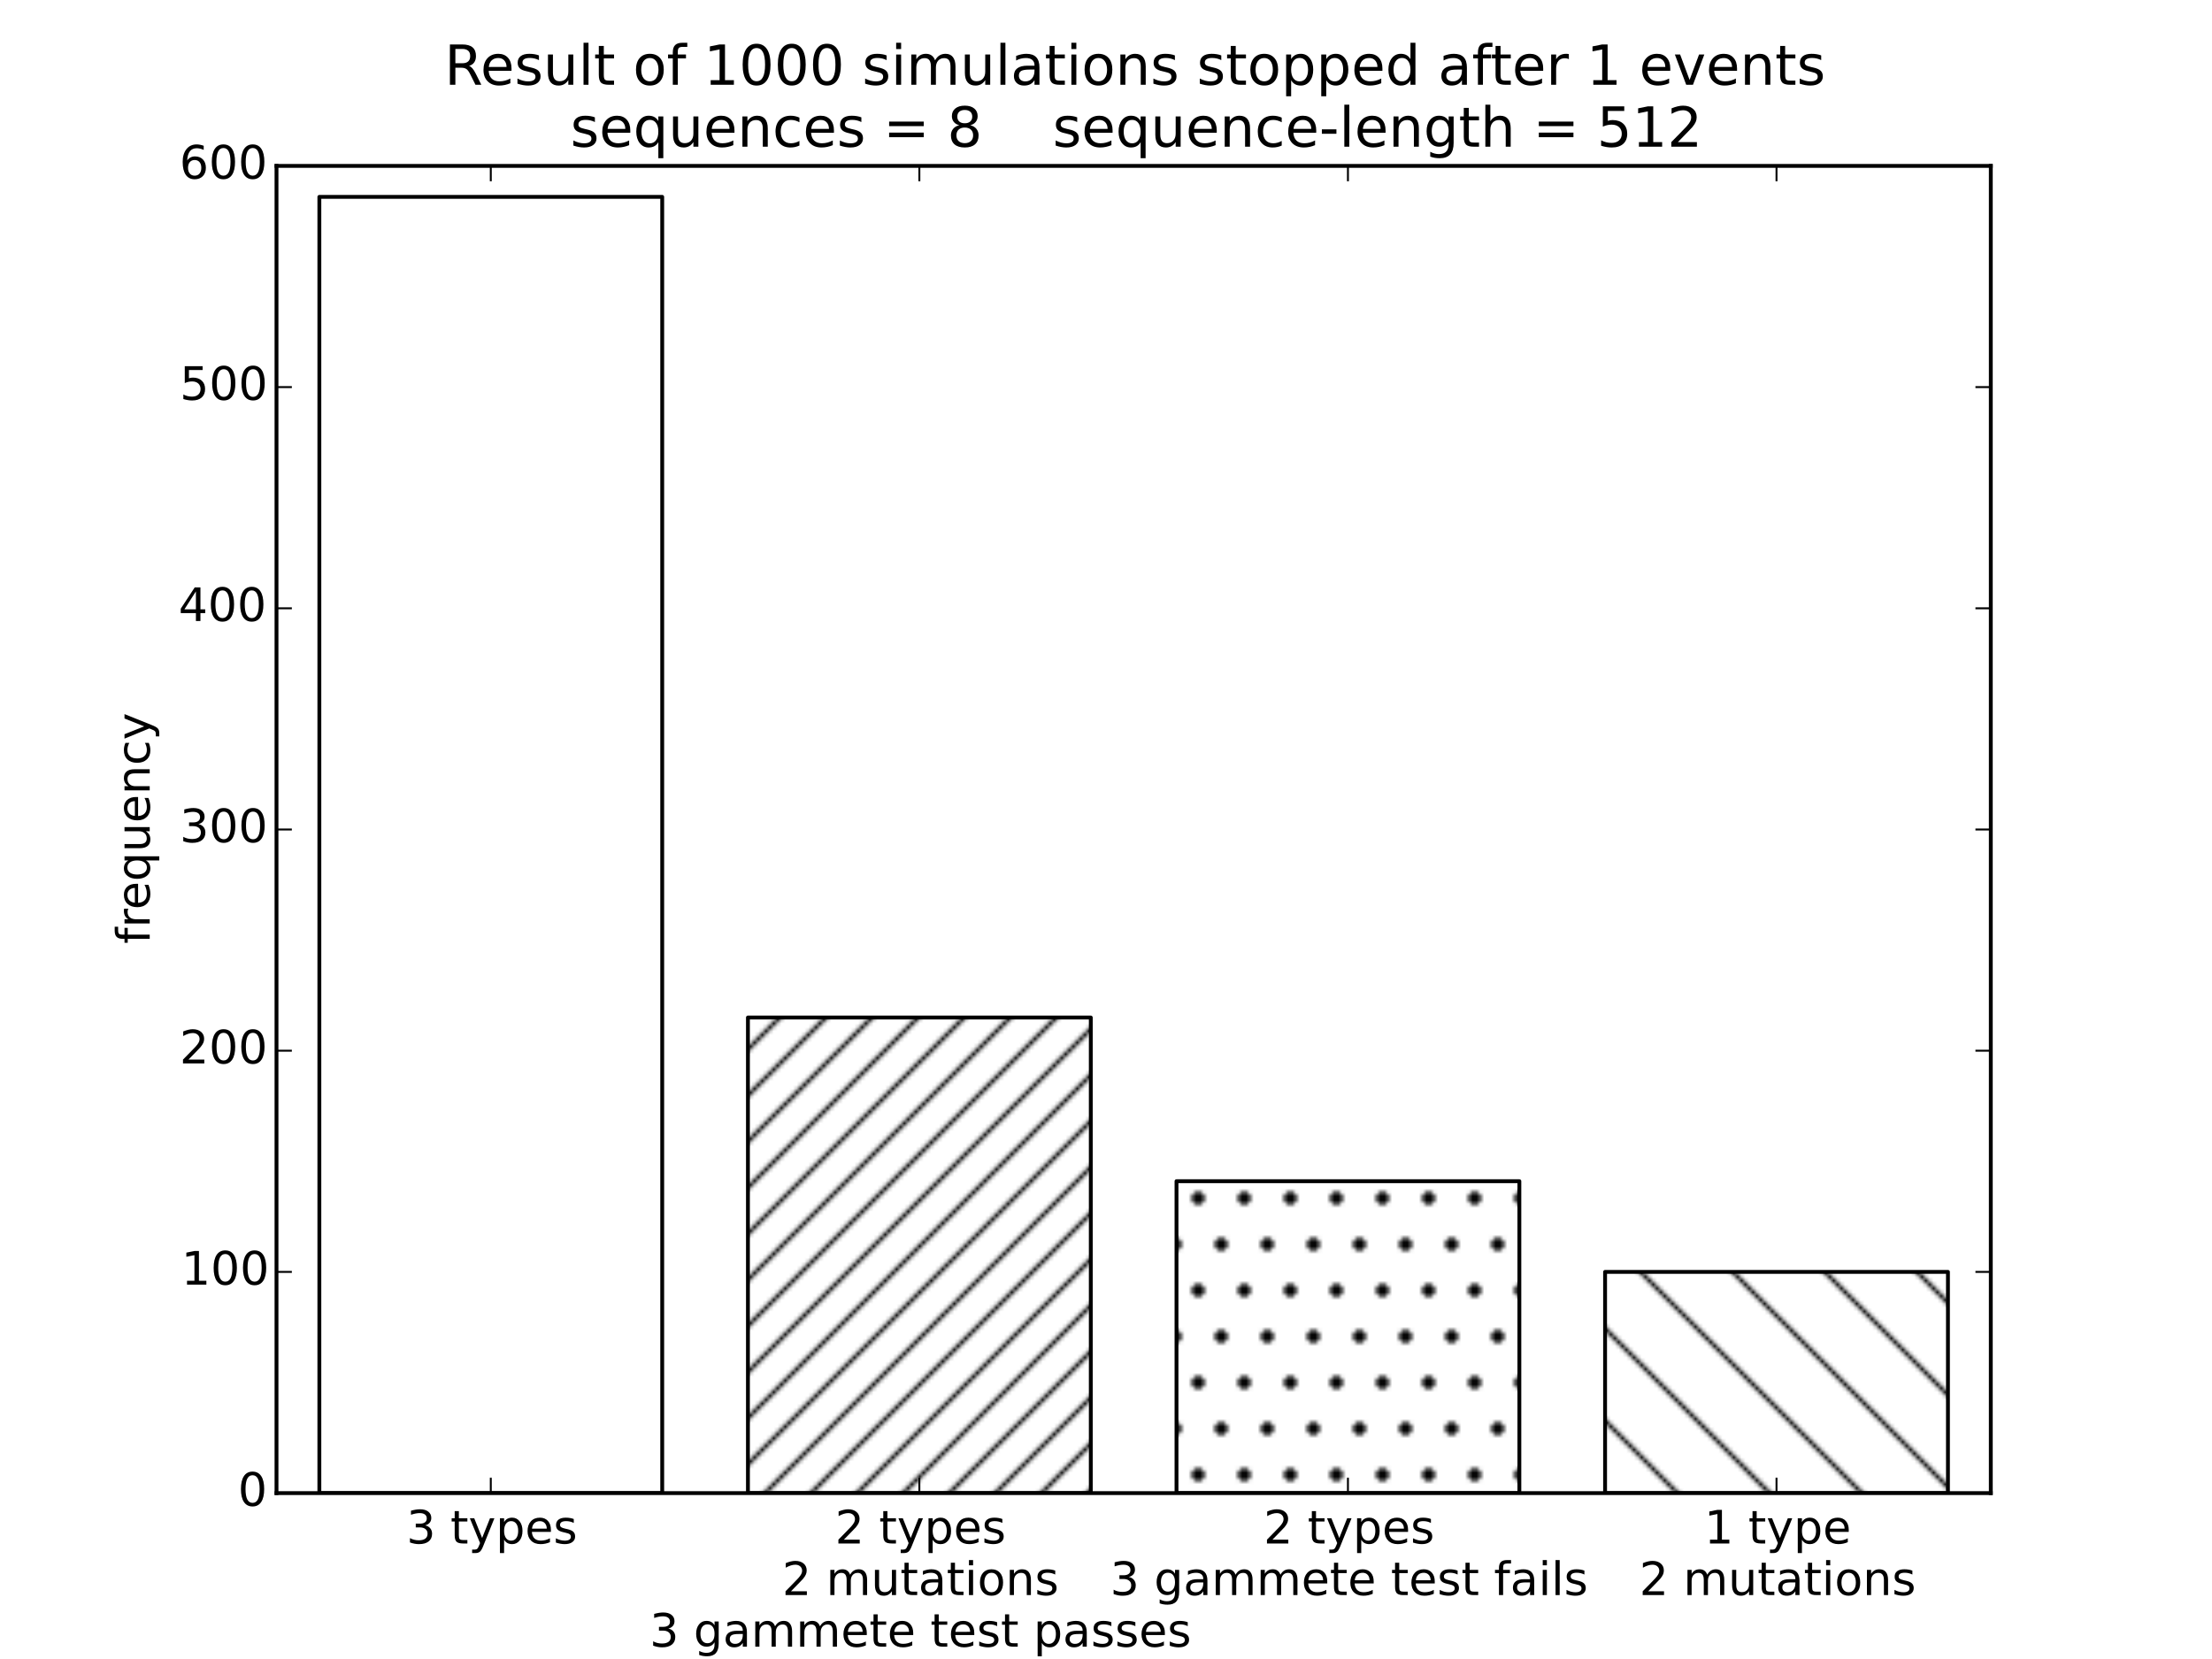 <?xml version="1.0" encoding="utf-8" standalone="no"?>
<!DOCTYPE svg PUBLIC "-//W3C//DTD SVG 1.1//EN"
  "http://www.w3.org/Graphics/SVG/1.1/DTD/svg11.dtd">
<!-- Created with matplotlib (http://matplotlib.org/) -->
<svg height="432pt" version="1.1" viewBox="0 0 576 432" width="576pt" xmlns="http://www.w3.org/2000/svg" xmlns:xlink="http://www.w3.org/1999/xlink">
 <defs>
  <style type="text/css">
*{stroke-linecap:butt;stroke-linejoin:round;}
  </style>
 </defs>
 <g id="figure_1">
  <g id="patch_1">
   <path d="
M0 432
L576 432
L576 0
L0 0
z
" style="fill:#ffffff;"/>
  </g>
  <g id="axes_1">
   <g id="patch_2">
    <path d="
M72 388.8
L518.4 388.8
L518.4 43.2
L72 43.2
z
" style="fill:#ffffff;"/>
   </g>
   <g id="patch_3">
    <path clip-path="url(#p7ff5b81e1d)" d="
M83.16 388.8
L172.44 388.8
L172.44 51.264
L83.16 51.264
z
" style="fill:#ffffff;stroke:#000000;stroke-linejoin:miter;"/>
   </g>
   <g id="patch_4">
    <path clip-path="url(#p7ff5b81e1d)" d="
M194.76 388.8
L284.04 388.8
L284.04 264.96
L194.76 264.96
z
" style="fill:url(#hcad88ede71);stroke:#000000;stroke-linejoin:miter;"/>
   </g>
   <g id="patch_5">
    <path clip-path="url(#p7ff5b81e1d)" d="
M306.36 388.8
L395.64 388.8
L395.64 307.584
L306.36 307.584
z
" style="fill:url(#h3c1d748473);stroke:#000000;stroke-linejoin:miter;"/>
   </g>
   <g id="patch_6">
    <path clip-path="url(#p7ff5b81e1d)" d="
M417.96 388.8
L507.24 388.8
L507.24 331.2
L417.96 331.2
z
" style="fill:url(#had7df6d085);stroke:#000000;stroke-linejoin:miter;"/>
   </g>
   <g id="patch_7">
    <path d="
M72 43.2
L518.4 43.2" style="fill:none;stroke:#000000;stroke-linecap:square;stroke-linejoin:miter;"/>
   </g>
   <g id="patch_8">
    <path d="
M518.4 388.8
L518.4 43.2" style="fill:none;stroke:#000000;stroke-linecap:square;stroke-linejoin:miter;"/>
   </g>
   <g id="patch_9">
    <path d="
M72 388.8
L518.4 388.8" style="fill:none;stroke:#000000;stroke-linecap:square;stroke-linejoin:miter;"/>
   </g>
   <g id="patch_10">
    <path d="
M72 388.8
L72 43.2" style="fill:none;stroke:#000000;stroke-linecap:square;stroke-linejoin:miter;"/>
   </g>
   <g id="matplotlib.axis_1">
    <g id="xtick_1">
     <g id="line2d_1">
      <defs>
       <path d="
M0 0
L0 -4" id="m93b0483c22" style="stroke:#000000;stroke-width:0.5;"/>
      </defs>
      <g>
       <use style="stroke:#000000;stroke-width:0.5;" x="127.8" xlink:href="#m93b0483c22" y="388.8"/>
      </g>
     </g>
     <g id="line2d_2">
      <defs>
       <path d="
M0 0
L0 4" id="m741efc42ff" style="stroke:#000000;stroke-width:0.5;"/>
      </defs>
      <g>
       <use style="stroke:#000000;stroke-width:0.5;" x="127.8" xlink:href="#m741efc42ff" y="43.2"/>
      </g>
     </g>
     <g id="text_1">
      <!-- 3 types -->
      <defs>
       <path d="
M40.578 39.312
Q47.656 37.797 51.625 33
Q55.609 28.219 55.609 21.188
Q55.609 10.406 48.188 4.484
Q40.766 -1.422 27.094 -1.422
Q22.516 -1.422 17.656 -0.516
Q12.797 0.391 7.625 2.203
L7.625 11.719
Q11.719 9.328 16.594 8.109
Q21.484 6.891 26.812 6.891
Q36.078 6.891 40.938 10.547
Q45.797 14.203 45.797 21.188
Q45.797 27.641 41.281 31.266
Q36.766 34.906 28.719 34.906
L20.219 34.906
L20.219 43.016
L29.109 43.016
Q36.375 43.016 40.234 45.922
Q44.094 48.828 44.094 54.297
Q44.094 59.906 40.109 62.906
Q36.141 65.922 28.719 65.922
Q24.656 65.922 20.016 65.031
Q15.375 64.156 9.812 62.312
L9.812 71.094
Q15.438 72.656 20.344 73.438
Q25.25 74.219 29.594 74.219
Q40.828 74.219 47.359 69.109
Q53.906 64.016 53.906 55.328
Q53.906 49.266 50.438 45.094
Q46.969 40.922 40.578 39.312" id="BitstreamVeraSans-Roman-33"/>
       <path id="BitstreamVeraSans-Roman-20"/>
       <path d="
M32.172 -5.078
Q28.375 -14.844 24.75 -17.812
Q21.141 -20.797 15.094 -20.797
L7.906 -20.797
L7.906 -13.281
L13.188 -13.281
Q16.891 -13.281 18.938 -11.516
Q21 -9.766 23.484 -3.219
L25.094 0.875
L2.984 54.688
L12.5 54.688
L29.594 11.922
L46.688 54.688
L56.203 54.688
z
" id="BitstreamVeraSans-Roman-79"/>
       <path d="
M56.203 29.594
L56.203 25.203
L14.891 25.203
Q15.484 15.922 20.484 11.062
Q25.484 6.203 34.422 6.203
Q39.594 6.203 44.453 7.469
Q49.312 8.734 54.109 11.281
L54.109 2.781
Q49.266 0.734 44.188 -0.344
Q39.109 -1.422 33.891 -1.422
Q20.797 -1.422 13.156 6.188
Q5.516 13.812 5.516 26.812
Q5.516 40.234 12.766 48.109
Q20.016 56 32.328 56
Q43.359 56 49.781 48.891
Q56.203 41.797 56.203 29.594
M47.219 32.234
Q47.125 39.594 43.094 43.984
Q39.062 48.391 32.422 48.391
Q24.906 48.391 20.391 44.141
Q15.875 39.891 15.188 32.172
z
" id="BitstreamVeraSans-Roman-65"/>
       <path d="
M18.312 70.219
L18.312 54.688
L36.812 54.688
L36.812 47.703
L18.312 47.703
L18.312 18.016
Q18.312 11.328 20.141 9.422
Q21.969 7.516 27.594 7.516
L36.812 7.516
L36.812 0
L27.594 0
Q17.188 0 13.234 3.875
Q9.281 7.766 9.281 18.016
L9.281 47.703
L2.688 47.703
L2.688 54.688
L9.281 54.688
L9.281 70.219
z
" id="BitstreamVeraSans-Roman-74"/>
       <path d="
M44.281 53.078
L44.281 44.578
Q40.484 46.531 36.375 47.5
Q32.281 48.484 27.875 48.484
Q21.188 48.484 17.844 46.438
Q14.5 44.391 14.5 40.281
Q14.5 37.156 16.891 35.375
Q19.281 33.594 26.516 31.984
L29.594 31.297
Q39.156 29.25 43.188 25.516
Q47.219 21.781 47.219 15.094
Q47.219 7.469 41.188 3.016
Q35.156 -1.422 24.609 -1.422
Q20.219 -1.422 15.453 -0.562
Q10.688 0.297 5.422 2
L5.422 11.281
Q10.406 8.688 15.234 7.391
Q20.062 6.109 24.812 6.109
Q31.156 6.109 34.562 8.281
Q37.984 10.453 37.984 14.406
Q37.984 18.062 35.516 20.016
Q33.062 21.969 24.703 23.781
L21.578 24.516
Q13.234 26.266 9.516 29.906
Q5.812 33.547 5.812 39.891
Q5.812 47.609 11.281 51.797
Q16.75 56 26.812 56
Q31.781 56 36.172 55.266
Q40.578 54.547 44.281 53.078" id="BitstreamVeraSans-Roman-73"/>
       <path d="
M18.109 8.203
L18.109 -20.797
L9.078 -20.797
L9.078 54.688
L18.109 54.688
L18.109 46.391
Q20.953 51.266 25.266 53.625
Q29.594 56 35.594 56
Q45.562 56 51.781 48.094
Q58.016 40.188 58.016 27.297
Q58.016 14.406 51.781 6.484
Q45.562 -1.422 35.594 -1.422
Q29.594 -1.422 25.266 0.953
Q20.953 3.328 18.109 8.203
M48.688 27.297
Q48.688 37.203 44.609 42.844
Q40.531 48.484 33.406 48.484
Q26.266 48.484 22.188 42.844
Q18.109 37.203 18.109 27.297
Q18.109 17.391 22.188 11.75
Q26.266 6.109 33.406 6.109
Q40.531 6.109 44.609 11.75
Q48.688 17.391 48.688 27.297" id="BitstreamVeraSans-Roman-70"/>
      </defs>
      <g transform="translate(105.838 401.918)scale(0.12 -0.12)">
       <use xlink:href="#BitstreamVeraSans-Roman-33"/>
       <use x="63.623" xlink:href="#BitstreamVeraSans-Roman-20"/>
       <use x="95.41" xlink:href="#BitstreamVeraSans-Roman-74"/>
       <use x="134.619" xlink:href="#BitstreamVeraSans-Roman-79"/>
       <use x="193.799" xlink:href="#BitstreamVeraSans-Roman-70"/>
       <use x="257.275" xlink:href="#BitstreamVeraSans-Roman-65"/>
       <use x="318.799" xlink:href="#BitstreamVeraSans-Roman-73"/>
      </g>
     </g>
    </g>
    <g id="xtick_2">
     <g id="line2d_3">
      <g>
       <use style="stroke:#000000;stroke-width:0.5;" x="239.4" xlink:href="#m93b0483c22" y="388.8"/>
      </g>
     </g>
     <g id="line2d_4">
      <g>
       <use style="stroke:#000000;stroke-width:0.5;" x="239.4" xlink:href="#m741efc42ff" y="43.2"/>
      </g>
     </g>
     <g id="text_2">
      <!-- 2 types -->
      <defs>
       <path d="
M19.188 8.297
L53.609 8.297
L53.609 0
L7.328 0
L7.328 8.297
Q12.938 14.109 22.625 23.891
Q32.328 33.688 34.812 36.531
Q39.547 41.844 41.422 45.531
Q43.312 49.219 43.312 52.781
Q43.312 58.594 39.234 62.25
Q35.156 65.922 28.609 65.922
Q23.969 65.922 18.812 64.312
Q13.672 62.703 7.812 59.422
L7.812 69.391
Q13.766 71.781 18.938 73
Q24.125 74.219 28.422 74.219
Q39.75 74.219 46.484 68.547
Q53.219 62.891 53.219 53.422
Q53.219 48.922 51.531 44.891
Q49.859 40.875 45.406 35.406
Q44.188 33.984 37.641 27.219
Q31.109 20.453 19.188 8.297" id="BitstreamVeraSans-Roman-32"/>
      </defs>
      <g transform="translate(217.438 401.918)scale(0.12 -0.12)">
       <use xlink:href="#BitstreamVeraSans-Roman-32"/>
       <use x="63.623" xlink:href="#BitstreamVeraSans-Roman-20"/>
       <use x="95.41" xlink:href="#BitstreamVeraSans-Roman-74"/>
       <use x="134.619" xlink:href="#BitstreamVeraSans-Roman-79"/>
       <use x="193.799" xlink:href="#BitstreamVeraSans-Roman-70"/>
       <use x="257.275" xlink:href="#BitstreamVeraSans-Roman-65"/>
       <use x="318.799" xlink:href="#BitstreamVeraSans-Roman-73"/>
      </g>
      <!-- 2 mutations -->
      <defs>
       <path d="
M54.891 33.016
L54.891 0
L45.906 0
L45.906 32.719
Q45.906 40.484 42.875 44.328
Q39.844 48.188 33.797 48.188
Q26.516 48.188 22.312 43.547
Q18.109 38.922 18.109 30.906
L18.109 0
L9.078 0
L9.078 54.688
L18.109 54.688
L18.109 46.188
Q21.344 51.125 25.703 53.562
Q30.078 56 35.797 56
Q45.219 56 50.047 50.172
Q54.891 44.344 54.891 33.016" id="BitstreamVeraSans-Roman-6e"/>
       <path d="
M52 44.188
Q55.375 50.25 60.062 53.125
Q64.75 56 71.094 56
Q79.641 56 84.281 50.016
Q88.922 44.047 88.922 33.016
L88.922 0
L79.891 0
L79.891 32.719
Q79.891 40.578 77.094 44.375
Q74.312 48.188 68.609 48.188
Q61.625 48.188 57.562 43.547
Q53.516 38.922 53.516 30.906
L53.516 0
L44.484 0
L44.484 32.719
Q44.484 40.625 41.703 44.406
Q38.922 48.188 33.109 48.188
Q26.219 48.188 22.156 43.531
Q18.109 38.875 18.109 30.906
L18.109 0
L9.078 0
L9.078 54.688
L18.109 54.688
L18.109 46.188
Q21.188 51.219 25.484 53.609
Q29.781 56 35.688 56
Q41.656 56 45.828 52.969
Q50 49.953 52 44.188" id="BitstreamVeraSans-Roman-6d"/>
       <path d="
M30.609 48.391
Q23.391 48.391 19.188 42.75
Q14.984 37.109 14.984 27.297
Q14.984 17.484 19.156 11.844
Q23.344 6.203 30.609 6.203
Q37.797 6.203 41.984 11.859
Q46.188 17.531 46.188 27.297
Q46.188 37.016 41.984 42.703
Q37.797 48.391 30.609 48.391
M30.609 56
Q42.328 56 49.016 48.375
Q55.719 40.766 55.719 27.297
Q55.719 13.875 49.016 6.219
Q42.328 -1.422 30.609 -1.422
Q18.844 -1.422 12.172 6.219
Q5.516 13.875 5.516 27.297
Q5.516 40.766 12.172 48.375
Q18.844 56 30.609 56" id="BitstreamVeraSans-Roman-6f"/>
       <path d="
M9.422 54.688
L18.406 54.688
L18.406 0
L9.422 0
z

M9.422 75.984
L18.406 75.984
L18.406 64.594
L9.422 64.594
z
" id="BitstreamVeraSans-Roman-69"/>
       <path d="
M8.5 21.578
L8.5 54.688
L17.484 54.688
L17.484 21.922
Q17.484 14.156 20.5 10.266
Q23.531 6.391 29.594 6.391
Q36.859 6.391 41.078 11.031
Q45.312 15.672 45.312 23.688
L45.312 54.688
L54.297 54.688
L54.297 0
L45.312 0
L45.312 8.406
Q42.047 3.422 37.719 1
Q33.406 -1.422 27.688 -1.422
Q18.266 -1.422 13.375 4.438
Q8.5 10.297 8.5 21.578" id="BitstreamVeraSans-Roman-75"/>
       <path d="
M34.281 27.484
Q23.391 27.484 19.188 25
Q14.984 22.516 14.984 16.5
Q14.984 11.719 18.141 8.906
Q21.297 6.109 26.703 6.109
Q34.188 6.109 38.703 11.406
Q43.219 16.703 43.219 25.484
L43.219 27.484
z

M52.203 31.203
L52.203 0
L43.219 0
L43.219 8.297
Q40.141 3.328 35.547 0.953
Q30.953 -1.422 24.312 -1.422
Q15.922 -1.422 10.953 3.297
Q6 8.016 6 15.922
Q6 25.141 12.172 29.828
Q18.359 34.516 30.609 34.516
L43.219 34.516
L43.219 35.406
Q43.219 41.609 39.141 45
Q35.062 48.391 27.688 48.391
Q23 48.391 18.547 47.266
Q14.109 46.141 10.016 43.891
L10.016 52.203
Q14.938 54.109 19.578 55.047
Q24.219 56 28.609 56
Q40.484 56 46.344 49.844
Q52.203 43.703 52.203 31.203" id="BitstreamVeraSans-Roman-61"/>
      </defs>
      <g transform="translate(203.674 415.356)scale(0.12 -0.12)">
       <use xlink:href="#BitstreamVeraSans-Roman-32"/>
       <use x="63.623" xlink:href="#BitstreamVeraSans-Roman-20"/>
       <use x="95.41" xlink:href="#BitstreamVeraSans-Roman-6d"/>
       <use x="192.822" xlink:href="#BitstreamVeraSans-Roman-75"/>
       <use x="256.201" xlink:href="#BitstreamVeraSans-Roman-74"/>
       <use x="295.41" xlink:href="#BitstreamVeraSans-Roman-61"/>
       <use x="356.689" xlink:href="#BitstreamVeraSans-Roman-74"/>
       <use x="395.898" xlink:href="#BitstreamVeraSans-Roman-69"/>
       <use x="423.682" xlink:href="#BitstreamVeraSans-Roman-6f"/>
       <use x="484.863" xlink:href="#BitstreamVeraSans-Roman-6e"/>
       <use x="548.242" xlink:href="#BitstreamVeraSans-Roman-73"/>
      </g>
      <!-- 3 gammete test passes -->
      <defs>
       <path d="
M45.406 27.984
Q45.406 37.75 41.375 43.109
Q37.359 48.484 30.078 48.484
Q22.859 48.484 18.828 43.109
Q14.797 37.75 14.797 27.984
Q14.797 18.266 18.828 12.891
Q22.859 7.516 30.078 7.516
Q37.359 7.516 41.375 12.891
Q45.406 18.266 45.406 27.984
M54.391 6.781
Q54.391 -7.172 48.188 -13.984
Q42 -20.797 29.203 -20.797
Q24.469 -20.797 20.266 -20.094
Q16.062 -19.391 12.109 -17.922
L12.109 -9.188
Q16.062 -11.328 19.922 -12.344
Q23.781 -13.375 27.781 -13.375
Q36.625 -13.375 41.016 -8.766
Q45.406 -4.156 45.406 5.172
L45.406 9.625
Q42.625 4.781 38.281 2.391
Q33.938 0 27.875 0
Q17.828 0 11.672 7.656
Q5.516 15.328 5.516 27.984
Q5.516 40.672 11.672 48.328
Q17.828 56 27.875 56
Q33.938 56 38.281 53.609
Q42.625 51.219 45.406 46.391
L45.406 54.688
L54.391 54.688
z
" id="BitstreamVeraSans-Roman-67"/>
      </defs>
      <g transform="translate(169.167 428.793)scale(0.12 -0.12)">
       <use xlink:href="#BitstreamVeraSans-Roman-33"/>
       <use x="63.623" xlink:href="#BitstreamVeraSans-Roman-20"/>
       <use x="95.41" xlink:href="#BitstreamVeraSans-Roman-67"/>
       <use x="158.887" xlink:href="#BitstreamVeraSans-Roman-61"/>
       <use x="220.166" xlink:href="#BitstreamVeraSans-Roman-6d"/>
       <use x="317.578" xlink:href="#BitstreamVeraSans-Roman-6d"/>
       <use x="414.99" xlink:href="#BitstreamVeraSans-Roman-65"/>
       <use x="476.514" xlink:href="#BitstreamVeraSans-Roman-74"/>
       <use x="515.723" xlink:href="#BitstreamVeraSans-Roman-65"/>
       <use x="577.246" xlink:href="#BitstreamVeraSans-Roman-20"/>
       <use x="609.033" xlink:href="#BitstreamVeraSans-Roman-74"/>
       <use x="648.242" xlink:href="#BitstreamVeraSans-Roman-65"/>
       <use x="709.766" xlink:href="#BitstreamVeraSans-Roman-73"/>
       <use x="761.865" xlink:href="#BitstreamVeraSans-Roman-74"/>
       <use x="801.074" xlink:href="#BitstreamVeraSans-Roman-20"/>
       <use x="832.861" xlink:href="#BitstreamVeraSans-Roman-70"/>
       <use x="896.338" xlink:href="#BitstreamVeraSans-Roman-61"/>
       <use x="957.617" xlink:href="#BitstreamVeraSans-Roman-73"/>
       <use x="1009.717" xlink:href="#BitstreamVeraSans-Roman-73"/>
       <use x="1061.816" xlink:href="#BitstreamVeraSans-Roman-65"/>
       <use x="1123.34" xlink:href="#BitstreamVeraSans-Roman-73"/>
      </g>
     </g>
    </g>
    <g id="xtick_3">
     <g id="line2d_5">
      <g>
       <use style="stroke:#000000;stroke-width:0.5;" x="351.0" xlink:href="#m93b0483c22" y="388.8"/>
      </g>
     </g>
     <g id="line2d_6">
      <g>
       <use style="stroke:#000000;stroke-width:0.5;" x="351.0" xlink:href="#m741efc42ff" y="43.2"/>
      </g>
     </g>
     <g id="text_3">
      <!-- 2 types -->
      <g transform="translate(329.038 401.918)scale(0.12 -0.12)">
       <use xlink:href="#BitstreamVeraSans-Roman-32"/>
       <use x="63.623" xlink:href="#BitstreamVeraSans-Roman-20"/>
       <use x="95.41" xlink:href="#BitstreamVeraSans-Roman-74"/>
       <use x="134.619" xlink:href="#BitstreamVeraSans-Roman-79"/>
       <use x="193.799" xlink:href="#BitstreamVeraSans-Roman-70"/>
       <use x="257.275" xlink:href="#BitstreamVeraSans-Roman-65"/>
       <use x="318.799" xlink:href="#BitstreamVeraSans-Roman-73"/>
      </g>
      <!-- 3 gammete test fails -->
      <defs>
       <path d="
M37.109 75.984
L37.109 68.5
L28.516 68.5
Q23.688 68.5 21.797 66.547
Q19.922 64.594 19.922 59.516
L19.922 54.688
L34.719 54.688
L34.719 47.703
L19.922 47.703
L19.922 0
L10.891 0
L10.891 47.703
L2.297 47.703
L2.297 54.688
L10.891 54.688
L10.891 58.5
Q10.891 67.625 15.141 71.797
Q19.391 75.984 28.609 75.984
z
" id="BitstreamVeraSans-Roman-66"/>
       <path d="
M9.422 75.984
L18.406 75.984
L18.406 0
L9.422 0
z
" id="BitstreamVeraSans-Roman-6c"/>
      </defs>
      <g transform="translate(289.073 415.356)scale(0.12 -0.12)">
       <use xlink:href="#BitstreamVeraSans-Roman-33"/>
       <use x="63.623" xlink:href="#BitstreamVeraSans-Roman-20"/>
       <use x="95.41" xlink:href="#BitstreamVeraSans-Roman-67"/>
       <use x="158.887" xlink:href="#BitstreamVeraSans-Roman-61"/>
       <use x="220.166" xlink:href="#BitstreamVeraSans-Roman-6d"/>
       <use x="317.578" xlink:href="#BitstreamVeraSans-Roman-6d"/>
       <use x="414.99" xlink:href="#BitstreamVeraSans-Roman-65"/>
       <use x="476.514" xlink:href="#BitstreamVeraSans-Roman-74"/>
       <use x="515.723" xlink:href="#BitstreamVeraSans-Roman-65"/>
       <use x="577.246" xlink:href="#BitstreamVeraSans-Roman-20"/>
       <use x="609.033" xlink:href="#BitstreamVeraSans-Roman-74"/>
       <use x="648.242" xlink:href="#BitstreamVeraSans-Roman-65"/>
       <use x="709.766" xlink:href="#BitstreamVeraSans-Roman-73"/>
       <use x="761.865" xlink:href="#BitstreamVeraSans-Roman-74"/>
       <use x="801.074" xlink:href="#BitstreamVeraSans-Roman-20"/>
       <use x="832.861" xlink:href="#BitstreamVeraSans-Roman-66"/>
       <use x="868.066" xlink:href="#BitstreamVeraSans-Roman-61"/>
       <use x="929.346" xlink:href="#BitstreamVeraSans-Roman-69"/>
       <use x="957.129" xlink:href="#BitstreamVeraSans-Roman-6c"/>
       <use x="984.912" xlink:href="#BitstreamVeraSans-Roman-73"/>
      </g>
     </g>
    </g>
    <g id="xtick_4">
     <g id="line2d_7">
      <g>
       <use style="stroke:#000000;stroke-width:0.5;" x="462.6" xlink:href="#m93b0483c22" y="388.8"/>
      </g>
     </g>
     <g id="line2d_8">
      <g>
       <use style="stroke:#000000;stroke-width:0.5;" x="462.6" xlink:href="#m741efc42ff" y="43.2"/>
      </g>
     </g>
     <g id="text_4">
      <!-- 1 type -->
      <defs>
       <path d="
M12.406 8.297
L28.516 8.297
L28.516 63.922
L10.984 60.406
L10.984 69.391
L28.422 72.906
L38.281 72.906
L38.281 8.297
L54.391 8.297
L54.391 0
L12.406 0
z
" id="BitstreamVeraSans-Roman-31"/>
      </defs>
      <g transform="translate(443.791 401.918)scale(0.12 -0.12)">
       <use xlink:href="#BitstreamVeraSans-Roman-31"/>
       <use x="63.623" xlink:href="#BitstreamVeraSans-Roman-20"/>
       <use x="95.41" xlink:href="#BitstreamVeraSans-Roman-74"/>
       <use x="134.619" xlink:href="#BitstreamVeraSans-Roman-79"/>
       <use x="193.799" xlink:href="#BitstreamVeraSans-Roman-70"/>
       <use x="257.275" xlink:href="#BitstreamVeraSans-Roman-65"/>
      </g>
      <!-- 2 mutations -->
      <g transform="translate(426.874 415.356)scale(0.12 -0.12)">
       <use xlink:href="#BitstreamVeraSans-Roman-32"/>
       <use x="63.623" xlink:href="#BitstreamVeraSans-Roman-20"/>
       <use x="95.41" xlink:href="#BitstreamVeraSans-Roman-6d"/>
       <use x="192.822" xlink:href="#BitstreamVeraSans-Roman-75"/>
       <use x="256.201" xlink:href="#BitstreamVeraSans-Roman-74"/>
       <use x="295.41" xlink:href="#BitstreamVeraSans-Roman-61"/>
       <use x="356.689" xlink:href="#BitstreamVeraSans-Roman-74"/>
       <use x="395.898" xlink:href="#BitstreamVeraSans-Roman-69"/>
       <use x="423.682" xlink:href="#BitstreamVeraSans-Roman-6f"/>
       <use x="484.863" xlink:href="#BitstreamVeraSans-Roman-6e"/>
       <use x="548.242" xlink:href="#BitstreamVeraSans-Roman-73"/>
      </g>
     </g>
    </g>
   </g>
   <g id="matplotlib.axis_2">
    <g id="ytick_1">
     <g id="line2d_9">
      <defs>
       <path d="
M0 0
L4 0" id="m728421d6d4" style="stroke:#000000;stroke-width:0.5;"/>
      </defs>
      <g>
       <use style="stroke:#000000;stroke-width:0.5;" x="72.0" xlink:href="#m728421d6d4" y="388.8"/>
      </g>
     </g>
     <g id="line2d_10">
      <defs>
       <path d="
M0 0
L-4 0" id="mcb0005524f" style="stroke:#000000;stroke-width:0.5;"/>
      </defs>
      <g>
       <use style="stroke:#000000;stroke-width:0.5;" x="518.4" xlink:href="#mcb0005524f" y="388.8"/>
      </g>
     </g>
     <g id="text_5">
      <!-- 0 -->
      <defs>
       <path d="
M31.781 66.406
Q24.172 66.406 20.328 58.906
Q16.5 51.422 16.5 36.375
Q16.5 21.391 20.328 13.891
Q24.172 6.391 31.781 6.391
Q39.453 6.391 43.281 13.891
Q47.125 21.391 47.125 36.375
Q47.125 51.422 43.281 58.906
Q39.453 66.406 31.781 66.406
M31.781 74.219
Q44.047 74.219 50.516 64.516
Q56.984 54.828 56.984 36.375
Q56.984 17.969 50.516 8.266
Q44.047 -1.422 31.781 -1.422
Q19.531 -1.422 13.062 8.266
Q6.594 17.969 6.594 36.375
Q6.594 54.828 13.062 64.516
Q19.531 74.219 31.781 74.219" id="BitstreamVeraSans-Roman-30"/>
      </defs>
      <g transform="translate(61.953 392.111)scale(0.12 -0.12)">
       <use xlink:href="#BitstreamVeraSans-Roman-30"/>
      </g>
     </g>
    </g>
    <g id="ytick_2">
     <g id="line2d_11">
      <g>
       <use style="stroke:#000000;stroke-width:0.5;" x="72.0" xlink:href="#m728421d6d4" y="331.2"/>
      </g>
     </g>
     <g id="line2d_12">
      <g>
       <use style="stroke:#000000;stroke-width:0.5;" x="518.4" xlink:href="#mcb0005524f" y="331.2"/>
      </g>
     </g>
     <g id="text_6">
      <!-- 100 -->
      <g transform="translate(47.21 334.511)scale(0.12 -0.12)">
       <use xlink:href="#BitstreamVeraSans-Roman-31"/>
       <use x="63.623" xlink:href="#BitstreamVeraSans-Roman-30"/>
       <use x="127.246" xlink:href="#BitstreamVeraSans-Roman-30"/>
      </g>
     </g>
    </g>
    <g id="ytick_3">
     <g id="line2d_13">
      <g>
       <use style="stroke:#000000;stroke-width:0.5;" x="72.0" xlink:href="#m728421d6d4" y="273.6"/>
      </g>
     </g>
     <g id="line2d_14">
      <g>
       <use style="stroke:#000000;stroke-width:0.5;" x="518.4" xlink:href="#mcb0005524f" y="273.6"/>
      </g>
     </g>
     <g id="text_7">
      <!-- 200 -->
      <g transform="translate(46.771 276.911)scale(0.12 -0.12)">
       <use xlink:href="#BitstreamVeraSans-Roman-32"/>
       <use x="63.623" xlink:href="#BitstreamVeraSans-Roman-30"/>
       <use x="127.246" xlink:href="#BitstreamVeraSans-Roman-30"/>
      </g>
     </g>
    </g>
    <g id="ytick_4">
     <g id="line2d_15">
      <g>
       <use style="stroke:#000000;stroke-width:0.5;" x="72.0" xlink:href="#m728421d6d4" y="216.0"/>
      </g>
     </g>
     <g id="line2d_16">
      <g>
       <use style="stroke:#000000;stroke-width:0.5;" x="518.4" xlink:href="#mcb0005524f" y="216.0"/>
      </g>
     </g>
     <g id="text_8">
      <!-- 300 -->
      <g transform="translate(46.807 219.311)scale(0.12 -0.12)">
       <use xlink:href="#BitstreamVeraSans-Roman-33"/>
       <use x="63.623" xlink:href="#BitstreamVeraSans-Roman-30"/>
       <use x="127.246" xlink:href="#BitstreamVeraSans-Roman-30"/>
      </g>
     </g>
    </g>
    <g id="ytick_5">
     <g id="line2d_17">
      <g>
       <use style="stroke:#000000;stroke-width:0.5;" x="72.0" xlink:href="#m728421d6d4" y="158.4"/>
      </g>
     </g>
     <g id="line2d_18">
      <g>
       <use style="stroke:#000000;stroke-width:0.5;" x="518.4" xlink:href="#mcb0005524f" y="158.4"/>
      </g>
     </g>
     <g id="text_9">
      <!-- 400 -->
      <defs>
       <path d="
M37.797 64.312
L12.891 25.391
L37.797 25.391
z

M35.203 72.906
L47.609 72.906
L47.609 25.391
L58.016 25.391
L58.016 17.188
L47.609 17.188
L47.609 0
L37.797 0
L37.797 17.188
L4.891 17.188
L4.891 26.703
z
" id="BitstreamVeraSans-Roman-34"/>
      </defs>
      <g transform="translate(46.479 161.711)scale(0.12 -0.12)">
       <use xlink:href="#BitstreamVeraSans-Roman-34"/>
       <use x="63.623" xlink:href="#BitstreamVeraSans-Roman-30"/>
       <use x="127.246" xlink:href="#BitstreamVeraSans-Roman-30"/>
      </g>
     </g>
    </g>
    <g id="ytick_6">
     <g id="line2d_19">
      <g>
       <use style="stroke:#000000;stroke-width:0.5;" x="72.0" xlink:href="#m728421d6d4" y="100.8"/>
      </g>
     </g>
     <g id="line2d_20">
      <g>
       <use style="stroke:#000000;stroke-width:0.5;" x="518.4" xlink:href="#mcb0005524f" y="100.8"/>
      </g>
     </g>
     <g id="text_10">
      <!-- 500 -->
      <defs>
       <path d="
M10.797 72.906
L49.516 72.906
L49.516 64.594
L19.828 64.594
L19.828 46.734
Q21.969 47.469 24.109 47.828
Q26.266 48.188 28.422 48.188
Q40.625 48.188 47.75 41.5
Q54.891 34.812 54.891 23.391
Q54.891 11.625 47.562 5.094
Q40.234 -1.422 26.906 -1.422
Q22.312 -1.422 17.547 -0.641
Q12.797 0.141 7.719 1.703
L7.719 11.625
Q12.109 9.234 16.797 8.062
Q21.484 6.891 26.703 6.891
Q35.156 6.891 40.078 11.328
Q45.016 15.766 45.016 23.391
Q45.016 31 40.078 35.438
Q35.156 39.891 26.703 39.891
Q22.75 39.891 18.812 39.016
Q14.891 38.141 10.797 36.281
z
" id="BitstreamVeraSans-Roman-35"/>
      </defs>
      <g transform="translate(46.818 104.111)scale(0.12 -0.12)">
       <use xlink:href="#BitstreamVeraSans-Roman-35"/>
       <use x="63.623" xlink:href="#BitstreamVeraSans-Roman-30"/>
       <use x="127.246" xlink:href="#BitstreamVeraSans-Roman-30"/>
      </g>
     </g>
    </g>
    <g id="ytick_7">
     <g id="line2d_21">
      <g>
       <use style="stroke:#000000;stroke-width:0.5;" x="72.0" xlink:href="#m728421d6d4" y="43.2"/>
      </g>
     </g>
     <g id="line2d_22">
      <g>
       <use style="stroke:#000000;stroke-width:0.5;" x="518.4" xlink:href="#mcb0005524f" y="43.2"/>
      </g>
     </g>
     <g id="text_11">
      <!-- 600 -->
      <defs>
       <path d="
M33.016 40.375
Q26.375 40.375 22.484 35.828
Q18.609 31.297 18.609 23.391
Q18.609 15.531 22.484 10.953
Q26.375 6.391 33.016 6.391
Q39.656 6.391 43.531 10.953
Q47.406 15.531 47.406 23.391
Q47.406 31.297 43.531 35.828
Q39.656 40.375 33.016 40.375
M52.594 71.297
L52.594 62.312
Q48.875 64.062 45.094 64.984
Q41.312 65.922 37.594 65.922
Q27.828 65.922 22.672 59.328
Q17.531 52.734 16.797 39.406
Q19.672 43.656 24.016 45.922
Q28.375 48.188 33.594 48.188
Q44.578 48.188 50.953 41.516
Q57.328 34.859 57.328 23.391
Q57.328 12.156 50.688 5.359
Q44.047 -1.422 33.016 -1.422
Q20.359 -1.422 13.672 8.266
Q6.984 17.969 6.984 36.375
Q6.984 53.656 15.188 63.938
Q23.391 74.219 37.203 74.219
Q40.922 74.219 44.703 73.484
Q48.484 72.75 52.594 71.297" id="BitstreamVeraSans-Roman-36"/>
      </defs>
      <g transform="translate(46.73 46.511)scale(0.12 -0.12)">
       <use xlink:href="#BitstreamVeraSans-Roman-36"/>
       <use x="63.623" xlink:href="#BitstreamVeraSans-Roman-30"/>
       <use x="127.246" xlink:href="#BitstreamVeraSans-Roman-30"/>
      </g>
     </g>
    </g>
    <g id="text_12">
     <!-- frequency -->
     <defs>
      <path d="
M41.109 46.297
Q39.594 47.172 37.812 47.578
Q36.031 48 33.891 48
Q26.266 48 22.188 43.047
Q18.109 38.094 18.109 28.812
L18.109 0
L9.078 0
L9.078 54.688
L18.109 54.688
L18.109 46.188
Q20.953 51.172 25.484 53.578
Q30.031 56 36.531 56
Q37.453 56 38.578 55.875
Q39.703 55.766 41.062 55.516
z
" id="BitstreamVeraSans-Roman-72"/>
      <path d="
M48.781 52.594
L48.781 44.188
Q44.969 46.297 41.141 47.344
Q37.312 48.391 33.406 48.391
Q24.656 48.391 19.812 42.844
Q14.984 37.312 14.984 27.297
Q14.984 17.281 19.812 11.734
Q24.656 6.203 33.406 6.203
Q37.312 6.203 41.141 7.25
Q44.969 8.297 48.781 10.406
L48.781 2.094
Q45.016 0.344 40.984 -0.531
Q36.969 -1.422 32.422 -1.422
Q20.062 -1.422 12.781 6.344
Q5.516 14.109 5.516 27.297
Q5.516 40.672 12.859 48.328
Q20.219 56 33.016 56
Q37.156 56 41.109 55.141
Q45.062 54.297 48.781 52.594" id="BitstreamVeraSans-Roman-63"/>
      <path d="
M14.797 27.297
Q14.797 17.391 18.875 11.75
Q22.953 6.109 30.078 6.109
Q37.203 6.109 41.297 11.75
Q45.406 17.391 45.406 27.297
Q45.406 37.203 41.297 42.844
Q37.203 48.484 30.078 48.484
Q22.953 48.484 18.875 42.844
Q14.797 37.203 14.797 27.297
M45.406 8.203
Q42.578 3.328 38.25 0.953
Q33.938 -1.422 27.875 -1.422
Q17.969 -1.422 11.734 6.484
Q5.516 14.406 5.516 27.297
Q5.516 40.188 11.734 48.094
Q17.969 56 27.875 56
Q33.938 56 38.25 53.625
Q42.578 51.266 45.406 46.391
L45.406 54.688
L54.391 54.688
L54.391 -20.797
L45.406 -20.797
z
" id="BitstreamVeraSans-Roman-71"/>
     </defs>
     <g transform="translate(38.983 245.775)rotate(-90.0)scale(0.12 -0.12)">
      <use xlink:href="#BitstreamVeraSans-Roman-66"/>
      <use x="35.205" xlink:href="#BitstreamVeraSans-Roman-72"/>
      <use x="74.068" xlink:href="#BitstreamVeraSans-Roman-65"/>
      <use x="135.592" xlink:href="#BitstreamVeraSans-Roman-71"/>
      <use x="199.068" xlink:href="#BitstreamVeraSans-Roman-75"/>
      <use x="262.447" xlink:href="#BitstreamVeraSans-Roman-65"/>
      <use x="323.971" xlink:href="#BitstreamVeraSans-Roman-6e"/>
      <use x="387.35" xlink:href="#BitstreamVeraSans-Roman-63"/>
      <use x="442.33" xlink:href="#BitstreamVeraSans-Roman-79"/>
     </g>
    </g>
   </g>
   <g id="text_13">
    <!-- Result of 1000 simulations stopped after 1 events -->
    <defs>
     <path d="
M2.984 54.688
L12.5 54.688
L29.594 8.797
L46.688 54.688
L56.203 54.688
L35.688 0
L23.484 0
z
" id="BitstreamVeraSans-Roman-76"/>
     <path d="
M45.406 46.391
L45.406 75.984
L54.391 75.984
L54.391 0
L45.406 0
L45.406 8.203
Q42.578 3.328 38.25 0.953
Q33.938 -1.422 27.875 -1.422
Q17.969 -1.422 11.734 6.484
Q5.516 14.406 5.516 27.297
Q5.516 40.188 11.734 48.094
Q17.969 56 27.875 56
Q33.938 56 38.25 53.625
Q42.578 51.266 45.406 46.391
M14.797 27.297
Q14.797 17.391 18.875 11.75
Q22.953 6.109 30.078 6.109
Q37.203 6.109 41.297 11.75
Q45.406 17.391 45.406 27.297
Q45.406 37.203 41.297 42.844
Q37.203 48.484 30.078 48.484
Q22.953 48.484 18.875 42.844
Q14.797 37.203 14.797 27.297" id="BitstreamVeraSans-Roman-64"/>
     <path d="
M44.391 34.188
Q47.562 33.109 50.562 29.594
Q53.562 26.078 56.594 19.922
L66.609 0
L56 0
L46.688 18.703
Q43.062 26.031 39.672 28.422
Q36.281 30.812 30.422 30.812
L19.672 30.812
L19.672 0
L9.812 0
L9.812 72.906
L32.078 72.906
Q44.578 72.906 50.734 67.672
Q56.891 62.453 56.891 51.906
Q56.891 45.016 53.688 40.469
Q50.484 35.938 44.391 34.188
M19.672 64.797
L19.672 38.922
L32.078 38.922
Q39.203 38.922 42.844 42.219
Q46.484 45.516 46.484 51.906
Q46.484 58.297 42.844 61.547
Q39.203 64.797 32.078 64.797
z
" id="BitstreamVeraSans-Roman-52"/>
    </defs>
    <g transform="translate(115.747 22.075)scale(0.144 -0.144)">
     <use xlink:href="#BitstreamVeraSans-Roman-52"/>
     <use x="64.982" xlink:href="#BitstreamVeraSans-Roman-65"/>
     <use x="126.506" xlink:href="#BitstreamVeraSans-Roman-73"/>
     <use x="178.605" xlink:href="#BitstreamVeraSans-Roman-75"/>
     <use x="241.984" xlink:href="#BitstreamVeraSans-Roman-6c"/>
     <use x="269.768" xlink:href="#BitstreamVeraSans-Roman-74"/>
     <use x="308.977" xlink:href="#BitstreamVeraSans-Roman-20"/>
     <use x="340.764" xlink:href="#BitstreamVeraSans-Roman-6f"/>
     <use x="401.945" xlink:href="#BitstreamVeraSans-Roman-66"/>
     <use x="437.15" xlink:href="#BitstreamVeraSans-Roman-20"/>
     <use x="468.938" xlink:href="#BitstreamVeraSans-Roman-31"/>
     <use x="532.561" xlink:href="#BitstreamVeraSans-Roman-30"/>
     <use x="596.184" xlink:href="#BitstreamVeraSans-Roman-30"/>
     <use x="659.807" xlink:href="#BitstreamVeraSans-Roman-30"/>
     <use x="723.43" xlink:href="#BitstreamVeraSans-Roman-20"/>
     <use x="755.217" xlink:href="#BitstreamVeraSans-Roman-73"/>
     <use x="807.316" xlink:href="#BitstreamVeraSans-Roman-69"/>
     <use x="835.1" xlink:href="#BitstreamVeraSans-Roman-6d"/>
     <use x="932.512" xlink:href="#BitstreamVeraSans-Roman-75"/>
     <use x="995.891" xlink:href="#BitstreamVeraSans-Roman-6c"/>
     <use x="1023.674" xlink:href="#BitstreamVeraSans-Roman-61"/>
     <use x="1084.953" xlink:href="#BitstreamVeraSans-Roman-74"/>
     <use x="1124.162" xlink:href="#BitstreamVeraSans-Roman-69"/>
     <use x="1151.945" xlink:href="#BitstreamVeraSans-Roman-6f"/>
     <use x="1213.127" xlink:href="#BitstreamVeraSans-Roman-6e"/>
     <use x="1276.506" xlink:href="#BitstreamVeraSans-Roman-73"/>
     <use x="1328.605" xlink:href="#BitstreamVeraSans-Roman-20"/>
     <use x="1360.393" xlink:href="#BitstreamVeraSans-Roman-73"/>
     <use x="1412.492" xlink:href="#BitstreamVeraSans-Roman-74"/>
     <use x="1451.701" xlink:href="#BitstreamVeraSans-Roman-6f"/>
     <use x="1512.883" xlink:href="#BitstreamVeraSans-Roman-70"/>
     <use x="1576.359" xlink:href="#BitstreamVeraSans-Roman-70"/>
     <use x="1639.836" xlink:href="#BitstreamVeraSans-Roman-65"/>
     <use x="1701.359" xlink:href="#BitstreamVeraSans-Roman-64"/>
     <use x="1764.836" xlink:href="#BitstreamVeraSans-Roman-20"/>
     <use x="1796.623" xlink:href="#BitstreamVeraSans-Roman-61"/>
     <use x="1857.902" xlink:href="#BitstreamVeraSans-Roman-66"/>
     <use x="1891.357" xlink:href="#BitstreamVeraSans-Roman-74"/>
     <use x="1930.566" xlink:href="#BitstreamVeraSans-Roman-65"/>
     <use x="1992.09" xlink:href="#BitstreamVeraSans-Roman-72"/>
     <use x="2033.203" xlink:href="#BitstreamVeraSans-Roman-20"/>
     <use x="2064.99" xlink:href="#BitstreamVeraSans-Roman-31"/>
     <use x="2128.613" xlink:href="#BitstreamVeraSans-Roman-20"/>
     <use x="2160.4" xlink:href="#BitstreamVeraSans-Roman-65"/>
     <use x="2221.924" xlink:href="#BitstreamVeraSans-Roman-76"/>
     <use x="2281.104" xlink:href="#BitstreamVeraSans-Roman-65"/>
     <use x="2342.627" xlink:href="#BitstreamVeraSans-Roman-6e"/>
     <use x="2406.006" xlink:href="#BitstreamVeraSans-Roman-74"/>
     <use x="2445.215" xlink:href="#BitstreamVeraSans-Roman-73"/>
    </g>
    <!-- sequences = 8    sequence-length = 512 -->
    <defs>
     <path d="
M31.781 34.625
Q24.75 34.625 20.719 30.859
Q16.703 27.094 16.703 20.516
Q16.703 13.922 20.719 10.156
Q24.75 6.391 31.781 6.391
Q38.812 6.391 42.859 10.172
Q46.922 13.969 46.922 20.516
Q46.922 27.094 42.891 30.859
Q38.875 34.625 31.781 34.625
M21.922 38.812
Q15.578 40.375 12.031 44.719
Q8.5 49.078 8.5 55.328
Q8.5 64.062 14.719 69.141
Q20.953 74.219 31.781 74.219
Q42.672 74.219 48.875 69.141
Q55.078 64.062 55.078 55.328
Q55.078 49.078 51.531 44.719
Q48 40.375 41.703 38.812
Q48.828 37.156 52.797 32.312
Q56.781 27.484 56.781 20.516
Q56.781 9.906 50.312 4.234
Q43.844 -1.422 31.781 -1.422
Q19.734 -1.422 13.25 4.234
Q6.781 9.906 6.781 20.516
Q6.781 27.484 10.781 32.312
Q14.797 37.156 21.922 38.812
M18.312 54.391
Q18.312 48.734 21.844 45.562
Q25.391 42.391 31.781 42.391
Q38.141 42.391 41.719 45.562
Q45.312 48.734 45.312 54.391
Q45.312 60.062 41.719 63.234
Q38.141 66.406 31.781 66.406
Q25.391 66.406 21.844 63.234
Q18.312 60.062 18.312 54.391" id="BitstreamVeraSans-Roman-38"/>
     <path d="
M4.891 31.391
L31.203 31.391
L31.203 23.391
L4.891 23.391
z
" id="BitstreamVeraSans-Roman-2d"/>
     <path d="
M10.594 45.406
L73.188 45.406
L73.188 37.203
L10.594 37.203
z

M10.594 25.484
L73.188 25.484
L73.188 17.188
L10.594 17.188
z
" id="BitstreamVeraSans-Roman-3d"/>
     <path d="
M54.891 33.016
L54.891 0
L45.906 0
L45.906 32.719
Q45.906 40.484 42.875 44.328
Q39.844 48.188 33.797 48.188
Q26.516 48.188 22.312 43.547
Q18.109 38.922 18.109 30.906
L18.109 0
L9.078 0
L9.078 75.984
L18.109 75.984
L18.109 46.188
Q21.344 51.125 25.703 53.562
Q30.078 56 35.797 56
Q45.219 56 50.047 50.172
Q54.891 44.344 54.891 33.016" id="BitstreamVeraSans-Roman-68"/>
    </defs>
    <g transform="translate(148.531 38.2)scale(0.144 -0.144)">
     <use xlink:href="#BitstreamVeraSans-Roman-73"/>
     <use x="52.1" xlink:href="#BitstreamVeraSans-Roman-65"/>
     <use x="113.623" xlink:href="#BitstreamVeraSans-Roman-71"/>
     <use x="177.1" xlink:href="#BitstreamVeraSans-Roman-75"/>
     <use x="240.479" xlink:href="#BitstreamVeraSans-Roman-65"/>
     <use x="302.002" xlink:href="#BitstreamVeraSans-Roman-6e"/>
     <use x="365.381" xlink:href="#BitstreamVeraSans-Roman-63"/>
     <use x="420.361" xlink:href="#BitstreamVeraSans-Roman-65"/>
     <use x="481.885" xlink:href="#BitstreamVeraSans-Roman-73"/>
     <use x="533.984" xlink:href="#BitstreamVeraSans-Roman-20"/>
     <use x="565.771" xlink:href="#BitstreamVeraSans-Roman-3d"/>
     <use x="649.561" xlink:href="#BitstreamVeraSans-Roman-20"/>
     <use x="681.348" xlink:href="#BitstreamVeraSans-Roman-38"/>
     <use x="744.971" xlink:href="#BitstreamVeraSans-Roman-20"/>
     <use x="776.758" xlink:href="#BitstreamVeraSans-Roman-20"/>
     <use x="808.545" xlink:href="#BitstreamVeraSans-Roman-20"/>
     <use x="840.332" xlink:href="#BitstreamVeraSans-Roman-20"/>
     <use x="872.119" xlink:href="#BitstreamVeraSans-Roman-73"/>
     <use x="924.219" xlink:href="#BitstreamVeraSans-Roman-65"/>
     <use x="985.742" xlink:href="#BitstreamVeraSans-Roman-71"/>
     <use x="1049.219" xlink:href="#BitstreamVeraSans-Roman-75"/>
     <use x="1112.598" xlink:href="#BitstreamVeraSans-Roman-65"/>
     <use x="1174.121" xlink:href="#BitstreamVeraSans-Roman-6e"/>
     <use x="1237.5" xlink:href="#BitstreamVeraSans-Roman-63"/>
     <use x="1292.48" xlink:href="#BitstreamVeraSans-Roman-65"/>
     <use x="1354.004" xlink:href="#BitstreamVeraSans-Roman-2d"/>
     <use x="1390.088" xlink:href="#BitstreamVeraSans-Roman-6c"/>
     <use x="1417.871" xlink:href="#BitstreamVeraSans-Roman-65"/>
     <use x="1479.395" xlink:href="#BitstreamVeraSans-Roman-6e"/>
     <use x="1542.773" xlink:href="#BitstreamVeraSans-Roman-67"/>
     <use x="1606.25" xlink:href="#BitstreamVeraSans-Roman-74"/>
     <use x="1645.459" xlink:href="#BitstreamVeraSans-Roman-68"/>
     <use x="1708.838" xlink:href="#BitstreamVeraSans-Roman-20"/>
     <use x="1740.625" xlink:href="#BitstreamVeraSans-Roman-3d"/>
     <use x="1824.414" xlink:href="#BitstreamVeraSans-Roman-20"/>
     <use x="1856.201" xlink:href="#BitstreamVeraSans-Roman-35"/>
     <use x="1919.824" xlink:href="#BitstreamVeraSans-Roman-31"/>
     <use x="1983.447" xlink:href="#BitstreamVeraSans-Roman-32"/>
    </g>
   </g>
  </g>
 </g>
 <defs>
  <clipPath id="p7ff5b81e1d">
   <rect height="345.6" width="446.4" x="72.0" y="43.2"/>
  </clipPath>
 </defs>
 <defs>
  <pattern height="72" id="hcad88ede71" patternUnits="userSpaceOnUse" width="72" x="0" y="0">
   <rect fill="#ffffff" height="73" width="73" x="0" y="0"/>
   <path d="
M-36 36
L36 -36
M-30 42
L42 -30
M-24 48
L48 -24
M-18 54
L54 -18
M-12 60
L60 -12
M-6 66
L66 -6
M0 72
L72 0
M6 78
L78 6
M12 84
L84 12
M18 90
L90 18
M24 96
L96 24
M30 102
L102 30
M36 108
L108 36" style="fill:#000000;stroke:#000000;stroke-linecap:butt;stroke-linejoin:miter;stroke-width:1.0;"/>
  </pattern>
  <pattern height="72" id="h3c1d748473" patternUnits="userSpaceOnUse" width="72" x="0" y="0">
   <rect fill="#ffffff" height="73" width="73" x="0" y="0"/>
   <path d="
M0 73.2
C0.318 73.2 0.623 73.074 0.849 72.849
C1.074 72.624 1.2 72.318 1.2 72
C1.2 71.682 1.074 71.376 0.849 71.151
C0.623 70.926 0.318 70.8 0 70.8
C-0.318 70.8 -0.623 70.926 -0.849 71.151
C-1.074 71.376 -1.2 71.682 -1.2 72
C-1.2 72.318 -1.074 72.624 -0.849 72.849
C-0.623 73.074 -0.318 73.2 0 73.2
z

M12 73.2
C12.318 73.2 12.623 73.074 12.848 72.849
C13.074 72.624 13.2 72.318 13.2 72
C13.2 71.682 13.074 71.376 12.848 71.151
C12.623 70.926 12.318 70.8 12 70.8
C11.682 70.8 11.377 70.926 11.152 71.151
C10.926 71.376 10.8 71.682 10.8 72
C10.8 72.318 10.926 72.624 11.152 72.849
C11.377 73.074 11.682 73.2 12 73.2
z

M24 73.2
C24.318 73.2 24.623 73.074 24.849 72.849
C25.074 72.624 25.2 72.318 25.2 72
C25.2 71.682 25.074 71.376 24.849 71.151
C24.623 70.926 24.318 70.8 24 70.8
C23.682 70.8 23.377 70.926 23.151 71.151
C22.926 71.376 22.8 71.682 22.8 72
C22.8 72.318 22.926 72.624 23.151 72.849
C23.377 73.074 23.682 73.2 24 73.2
z

M36 73.2
C36.318 73.2 36.623 73.074 36.849 72.849
C37.074 72.624 37.2 72.318 37.2 72
C37.2 71.682 37.074 71.376 36.849 71.151
C36.623 70.926 36.318 70.8 36 70.8
C35.682 70.8 35.377 70.926 35.151 71.151
C34.926 71.376 34.8 71.682 34.8 72
C34.8 72.318 34.926 72.624 35.151 72.849
C35.377 73.074 35.682 73.2 36 73.2
z

M48 73.2
C48.318 73.2 48.623 73.074 48.849 72.849
C49.074 72.624 49.2 72.318 49.2 72
C49.2 71.682 49.074 71.376 48.849 71.151
C48.623 70.926 48.318 70.8 48 70.8
C47.682 70.8 47.377 70.926 47.151 71.151
C46.926 71.376 46.8 71.682 46.8 72
C46.8 72.318 46.926 72.624 47.151 72.849
C47.377 73.074 47.682 73.2 48 73.2
z

M60 73.2
C60.318 73.2 60.623 73.074 60.849 72.849
C61.074 72.624 61.2 72.318 61.2 72
C61.2 71.682 61.074 71.376 60.849 71.151
C60.623 70.926 60.318 70.8 60 70.8
C59.682 70.8 59.377 70.926 59.151 71.151
C58.926 71.376 58.8 71.682 58.8 72
C58.8 72.318 58.926 72.624 59.151 72.849
C59.377 73.074 59.682 73.2 60 73.2
z

M72 73.2
C72.318 73.2 72.624 73.074 72.849 72.849
C73.074 72.624 73.2 72.318 73.2 72
C73.2 71.682 73.074 71.376 72.849 71.151
C72.624 70.926 72.318 70.8 72 70.8
C71.682 70.8 71.376 70.926 71.151 71.151
C70.926 71.376 70.8 71.682 70.8 72
C70.8 72.318 70.926 72.624 71.151 72.849
C71.376 73.074 71.682 73.2 72 73.2
z

M6 61.2
C6.318 61.2 6.623 61.074 6.849 60.849
C7.074 60.623 7.2 60.318 7.2 60
C7.2 59.682 7.074 59.377 6.849 59.151
C6.623 58.926 6.318 58.8 6 58.8
C5.682 58.8 5.377 58.926 5.151 59.151
C4.926 59.377 4.8 59.682 4.8 60
C4.8 60.318 4.926 60.623 5.151 60.849
C5.377 61.074 5.682 61.2 6 61.2
z

M18 61.2
C18.318 61.2 18.623 61.074 18.849 60.849
C19.074 60.623 19.2 60.318 19.2 60
C19.2 59.682 19.074 59.377 18.849 59.151
C18.623 58.926 18.318 58.8 18 58.8
C17.682 58.8 17.377 58.926 17.151 59.151
C16.926 59.377 16.8 59.682 16.8 60
C16.8 60.318 16.926 60.623 17.151 60.849
C17.377 61.074 17.682 61.2 18 61.2
z

M30 61.2
C30.318 61.2 30.623 61.074 30.849 60.849
C31.074 60.623 31.2 60.318 31.2 60
C31.2 59.682 31.074 59.377 30.849 59.151
C30.623 58.926 30.318 58.8 30 58.8
C29.682 58.8 29.377 58.926 29.151 59.151
C28.926 59.377 28.8 59.682 28.8 60
C28.8 60.318 28.926 60.623 29.151 60.849
C29.377 61.074 29.682 61.2 30 61.2
z

M42 61.2
C42.318 61.2 42.623 61.074 42.849 60.849
C43.074 60.623 43.2 60.318 43.2 60
C43.2 59.682 43.074 59.377 42.849 59.151
C42.623 58.926 42.318 58.8 42 58.8
C41.682 58.8 41.377 58.926 41.151 59.151
C40.926 59.377 40.8 59.682 40.8 60
C40.8 60.318 40.926 60.623 41.151 60.849
C41.377 61.074 41.682 61.2 42 61.2
z

M54 61.2
C54.318 61.2 54.623 61.074 54.849 60.849
C55.074 60.623 55.2 60.318 55.2 60
C55.2 59.682 55.074 59.377 54.849 59.151
C54.623 58.926 54.318 58.8 54 58.8
C53.682 58.8 53.377 58.926 53.151 59.151
C52.926 59.377 52.8 59.682 52.8 60
C52.8 60.318 52.926 60.623 53.151 60.849
C53.377 61.074 53.682 61.2 54 61.2
z

M66 61.2
C66.318 61.2 66.624 61.074 66.849 60.849
C67.074 60.623 67.2 60.318 67.2 60
C67.2 59.682 67.074 59.377 66.849 59.151
C66.624 58.926 66.318 58.8 66 58.8
C65.682 58.8 65.376 58.926 65.151 59.151
C64.926 59.377 64.8 59.682 64.8 60
C64.8 60.318 64.926 60.623 65.151 60.849
C65.376 61.074 65.682 61.2 66 61.2
z

M0 49.2
C0.318 49.2 0.623 49.074 0.849 48.849
C1.074 48.623 1.2 48.318 1.2 48
C1.2 47.682 1.074 47.377 0.849 47.151
C0.623 46.926 0.318 46.8 0 46.8
C-0.318 46.8 -0.623 46.926 -0.849 47.151
C-1.074 47.377 -1.2 47.682 -1.2 48
C-1.2 48.318 -1.074 48.623 -0.849 48.849
C-0.623 49.074 -0.318 49.2 0 49.2
z

M12 49.2
C12.318 49.2 12.623 49.074 12.848 48.849
C13.074 48.623 13.2 48.318 13.2 48
C13.2 47.682 13.074 47.377 12.848 47.151
C12.623 46.926 12.318 46.8 12 46.8
C11.682 46.8 11.377 46.926 11.152 47.151
C10.926 47.377 10.8 47.682 10.8 48
C10.8 48.318 10.926 48.623 11.152 48.849
C11.377 49.074 11.682 49.2 12 49.2
z

M24 49.2
C24.318 49.2 24.623 49.074 24.849 48.849
C25.074 48.623 25.2 48.318 25.2 48
C25.2 47.682 25.074 47.377 24.849 47.151
C24.623 46.926 24.318 46.8 24 46.8
C23.682 46.8 23.377 46.926 23.151 47.151
C22.926 47.377 22.8 47.682 22.8 48
C22.8 48.318 22.926 48.623 23.151 48.849
C23.377 49.074 23.682 49.2 24 49.2
z

M36 49.2
C36.318 49.2 36.623 49.074 36.849 48.849
C37.074 48.623 37.2 48.318 37.2 48
C37.2 47.682 37.074 47.377 36.849 47.151
C36.623 46.926 36.318 46.8 36 46.8
C35.682 46.8 35.377 46.926 35.151 47.151
C34.926 47.377 34.8 47.682 34.8 48
C34.8 48.318 34.926 48.623 35.151 48.849
C35.377 49.074 35.682 49.2 36 49.2
z

M48 49.2
C48.318 49.2 48.623 49.074 48.849 48.849
C49.074 48.623 49.2 48.318 49.2 48
C49.2 47.682 49.074 47.377 48.849 47.151
C48.623 46.926 48.318 46.8 48 46.8
C47.682 46.8 47.377 46.926 47.151 47.151
C46.926 47.377 46.8 47.682 46.8 48
C46.8 48.318 46.926 48.623 47.151 48.849
C47.377 49.074 47.682 49.2 48 49.2
z

M60 49.2
C60.318 49.2 60.623 49.074 60.849 48.849
C61.074 48.623 61.2 48.318 61.2 48
C61.2 47.682 61.074 47.377 60.849 47.151
C60.623 46.926 60.318 46.8 60 46.8
C59.682 46.8 59.377 46.926 59.151 47.151
C58.926 47.377 58.8 47.682 58.8 48
C58.8 48.318 58.926 48.623 59.151 48.849
C59.377 49.074 59.682 49.2 60 49.2
z

M72 49.2
C72.318 49.2 72.624 49.074 72.849 48.849
C73.074 48.623 73.2 48.318 73.2 48
C73.2 47.682 73.074 47.377 72.849 47.151
C72.624 46.926 72.318 46.8 72 46.8
C71.682 46.8 71.376 46.926 71.151 47.151
C70.926 47.377 70.8 47.682 70.8 48
C70.8 48.318 70.926 48.623 71.151 48.849
C71.376 49.074 71.682 49.2 72 49.2
z

M6 37.2
C6.318 37.2 6.623 37.074 6.849 36.849
C7.074 36.623 7.2 36.318 7.2 36
C7.2 35.682 7.074 35.377 6.849 35.151
C6.623 34.926 6.318 34.8 6 34.8
C5.682 34.8 5.377 34.926 5.151 35.151
C4.926 35.377 4.8 35.682 4.8 36
C4.8 36.318 4.926 36.623 5.151 36.849
C5.377 37.074 5.682 37.2 6 37.2
z

M18 37.2
C18.318 37.2 18.623 37.074 18.849 36.849
C19.074 36.623 19.2 36.318 19.2 36
C19.2 35.682 19.074 35.377 18.849 35.151
C18.623 34.926 18.318 34.8 18 34.8
C17.682 34.8 17.377 34.926 17.151 35.151
C16.926 35.377 16.8 35.682 16.8 36
C16.8 36.318 16.926 36.623 17.151 36.849
C17.377 37.074 17.682 37.2 18 37.2
z

M30 37.2
C30.318 37.2 30.623 37.074 30.849 36.849
C31.074 36.623 31.2 36.318 31.2 36
C31.2 35.682 31.074 35.377 30.849 35.151
C30.623 34.926 30.318 34.8 30 34.8
C29.682 34.8 29.377 34.926 29.151 35.151
C28.926 35.377 28.8 35.682 28.8 36
C28.8 36.318 28.926 36.623 29.151 36.849
C29.377 37.074 29.682 37.2 30 37.2
z

M42 37.2
C42.318 37.2 42.623 37.074 42.849 36.849
C43.074 36.623 43.2 36.318 43.2 36
C43.2 35.682 43.074 35.377 42.849 35.151
C42.623 34.926 42.318 34.8 42 34.8
C41.682 34.8 41.377 34.926 41.151 35.151
C40.926 35.377 40.8 35.682 40.8 36
C40.8 36.318 40.926 36.623 41.151 36.849
C41.377 37.074 41.682 37.2 42 37.2
z

M54 37.2
C54.318 37.2 54.623 37.074 54.849 36.849
C55.074 36.623 55.2 36.318 55.2 36
C55.2 35.682 55.074 35.377 54.849 35.151
C54.623 34.926 54.318 34.8 54 34.8
C53.682 34.8 53.377 34.926 53.151 35.151
C52.926 35.377 52.8 35.682 52.8 36
C52.8 36.318 52.926 36.623 53.151 36.849
C53.377 37.074 53.682 37.2 54 37.2
z

M66 37.2
C66.318 37.2 66.624 37.074 66.849 36.849
C67.074 36.623 67.2 36.318 67.2 36
C67.2 35.682 67.074 35.377 66.849 35.151
C66.624 34.926 66.318 34.8 66 34.8
C65.682 34.8 65.376 34.926 65.151 35.151
C64.926 35.377 64.8 35.682 64.8 36
C64.8 36.318 64.926 36.623 65.151 36.849
C65.376 37.074 65.682 37.2 66 37.2
z

M0 25.2
C0.318 25.2 0.623 25.074 0.849 24.849
C1.074 24.623 1.2 24.318 1.2 24
C1.2 23.682 1.074 23.377 0.849 23.151
C0.623 22.926 0.318 22.8 0 22.8
C-0.318 22.8 -0.623 22.926 -0.849 23.151
C-1.074 23.377 -1.2 23.682 -1.2 24
C-1.2 24.318 -1.074 24.623 -0.849 24.849
C-0.623 25.074 -0.318 25.2 0 25.2
z

M12 25.2
C12.318 25.2 12.623 25.074 12.848 24.849
C13.074 24.623 13.2 24.318 13.2 24
C13.2 23.682 13.074 23.377 12.848 23.151
C12.623 22.926 12.318 22.8 12 22.8
C11.682 22.8 11.377 22.926 11.152 23.151
C10.926 23.377 10.8 23.682 10.8 24
C10.8 24.318 10.926 24.623 11.152 24.849
C11.377 25.074 11.682 25.2 12 25.2
z

M24 25.2
C24.318 25.2 24.623 25.074 24.849 24.849
C25.074 24.623 25.2 24.318 25.2 24
C25.2 23.682 25.074 23.377 24.849 23.151
C24.623 22.926 24.318 22.8 24 22.8
C23.682 22.8 23.377 22.926 23.151 23.151
C22.926 23.377 22.8 23.682 22.8 24
C22.8 24.318 22.926 24.623 23.151 24.849
C23.377 25.074 23.682 25.2 24 25.2
z

M36 25.2
C36.318 25.2 36.623 25.074 36.849 24.849
C37.074 24.623 37.2 24.318 37.2 24
C37.2 23.682 37.074 23.377 36.849 23.151
C36.623 22.926 36.318 22.8 36 22.8
C35.682 22.8 35.377 22.926 35.151 23.151
C34.926 23.377 34.8 23.682 34.8 24
C34.8 24.318 34.926 24.623 35.151 24.849
C35.377 25.074 35.682 25.2 36 25.2
z

M48 25.2
C48.318 25.2 48.623 25.074 48.849 24.849
C49.074 24.623 49.2 24.318 49.2 24
C49.2 23.682 49.074 23.377 48.849 23.151
C48.623 22.926 48.318 22.8 48 22.8
C47.682 22.8 47.377 22.926 47.151 23.151
C46.926 23.377 46.8 23.682 46.8 24
C46.8 24.318 46.926 24.623 47.151 24.849
C47.377 25.074 47.682 25.2 48 25.2
z

M60 25.2
C60.318 25.2 60.623 25.074 60.849 24.849
C61.074 24.623 61.2 24.318 61.2 24
C61.2 23.682 61.074 23.377 60.849 23.151
C60.623 22.926 60.318 22.8 60 22.8
C59.682 22.8 59.377 22.926 59.151 23.151
C58.926 23.377 58.8 23.682 58.8 24
C58.8 24.318 58.926 24.623 59.151 24.849
C59.377 25.074 59.682 25.2 60 25.2
z

M72 25.2
C72.318 25.2 72.624 25.074 72.849 24.849
C73.074 24.623 73.2 24.318 73.2 24
C73.2 23.682 73.074 23.377 72.849 23.151
C72.624 22.926 72.318 22.8 72 22.8
C71.682 22.8 71.376 22.926 71.151 23.151
C70.926 23.377 70.8 23.682 70.8 24
C70.8 24.318 70.926 24.623 71.151 24.849
C71.376 25.074 71.682 25.2 72 25.2
z

M6 13.2
C6.318 13.2 6.623 13.074 6.849 12.848
C7.074 12.623 7.2 12.318 7.2 12
C7.2 11.682 7.074 11.377 6.849 11.152
C6.623 10.926 6.318 10.8 6 10.8
C5.682 10.8 5.377 10.926 5.151 11.152
C4.926 11.377 4.8 11.682 4.8 12
C4.8 12.318 4.926 12.623 5.151 12.848
C5.377 13.074 5.682 13.2 6 13.2
z

M18 13.2
C18.318 13.2 18.623 13.074 18.849 12.848
C19.074 12.623 19.2 12.318 19.2 12
C19.2 11.682 19.074 11.377 18.849 11.152
C18.623 10.926 18.318 10.8 18 10.8
C17.682 10.8 17.377 10.926 17.151 11.152
C16.926 11.377 16.8 11.682 16.8 12
C16.8 12.318 16.926 12.623 17.151 12.848
C17.377 13.074 17.682 13.2 18 13.2
z

M30 13.2
C30.318 13.2 30.623 13.074 30.849 12.848
C31.074 12.623 31.2 12.318 31.2 12
C31.2 11.682 31.074 11.377 30.849 11.152
C30.623 10.926 30.318 10.8 30 10.8
C29.682 10.8 29.377 10.926 29.151 11.152
C28.926 11.377 28.8 11.682 28.8 12
C28.8 12.318 28.926 12.623 29.151 12.848
C29.377 13.074 29.682 13.2 30 13.2
z

M42 13.2
C42.318 13.2 42.623 13.074 42.849 12.848
C43.074 12.623 43.2 12.318 43.2 12
C43.2 11.682 43.074 11.377 42.849 11.152
C42.623 10.926 42.318 10.8 42 10.8
C41.682 10.8 41.377 10.926 41.151 11.152
C40.926 11.377 40.8 11.682 40.8 12
C40.8 12.318 40.926 12.623 41.151 12.848
C41.377 13.074 41.682 13.2 42 13.2
z

M54 13.2
C54.318 13.2 54.623 13.074 54.849 12.848
C55.074 12.623 55.2 12.318 55.2 12
C55.2 11.682 55.074 11.377 54.849 11.152
C54.623 10.926 54.318 10.8 54 10.8
C53.682 10.8 53.377 10.926 53.151 11.152
C52.926 11.377 52.8 11.682 52.8 12
C52.8 12.318 52.926 12.623 53.151 12.848
C53.377 13.074 53.682 13.2 54 13.2
z

M66 13.2
C66.318 13.2 66.624 13.074 66.849 12.848
C67.074 12.623 67.2 12.318 67.2 12
C67.2 11.682 67.074 11.377 66.849 11.152
C66.624 10.926 66.318 10.8 66 10.8
C65.682 10.8 65.376 10.926 65.151 11.152
C64.926 11.377 64.8 11.682 64.8 12
C64.8 12.318 64.926 12.623 65.151 12.848
C65.376 13.074 65.682 13.2 66 13.2
z

M0 1.2
C0.318 1.2 0.623 1.074 0.849 0.849
C1.074 0.623 1.2 0.318 1.2 0
C1.2 -0.318 1.074 -0.623 0.849 -0.849
C0.623 -1.074 0.318 -1.2 0 -1.2
C-0.318 -1.2 -0.623 -1.074 -0.849 -0.849
C-1.074 -0.623 -1.2 -0.318 -1.2 0
C-1.2 0.318 -1.074 0.623 -0.849 0.849
C-0.623 1.074 -0.318 1.2 0 1.2
z

M12 1.2
C12.318 1.2 12.623 1.074 12.848 0.849
C13.074 0.623 13.2 0.318 13.2 0
C13.2 -0.318 13.074 -0.623 12.848 -0.849
C12.623 -1.074 12.318 -1.2 12 -1.2
C11.682 -1.2 11.377 -1.074 11.152 -0.849
C10.926 -0.623 10.8 -0.318 10.8 0
C10.8 0.318 10.926 0.623 11.152 0.849
C11.377 1.074 11.682 1.2 12 1.2
z

M24 1.2
C24.318 1.2 24.623 1.074 24.849 0.849
C25.074 0.623 25.2 0.318 25.2 0
C25.2 -0.318 25.074 -0.623 24.849 -0.849
C24.623 -1.074 24.318 -1.2 24 -1.2
C23.682 -1.2 23.377 -1.074 23.151 -0.849
C22.926 -0.623 22.8 -0.318 22.8 0
C22.8 0.318 22.926 0.623 23.151 0.849
C23.377 1.074 23.682 1.2 24 1.2
z

M36 1.2
C36.318 1.2 36.623 1.074 36.849 0.849
C37.074 0.623 37.2 0.318 37.2 0
C37.2 -0.318 37.074 -0.623 36.849 -0.849
C36.623 -1.074 36.318 -1.2 36 -1.2
C35.682 -1.2 35.377 -1.074 35.151 -0.849
C34.926 -0.623 34.8 -0.318 34.8 0
C34.8 0.318 34.926 0.623 35.151 0.849
C35.377 1.074 35.682 1.2 36 1.2
z

M48 1.2
C48.318 1.2 48.623 1.074 48.849 0.849
C49.074 0.623 49.2 0.318 49.2 0
C49.2 -0.318 49.074 -0.623 48.849 -0.849
C48.623 -1.074 48.318 -1.2 48 -1.2
C47.682 -1.2 47.377 -1.074 47.151 -0.849
C46.926 -0.623 46.8 -0.318 46.8 0
C46.8 0.318 46.926 0.623 47.151 0.849
C47.377 1.074 47.682 1.2 48 1.2
z

M60 1.2
C60.318 1.2 60.623 1.074 60.849 0.849
C61.074 0.623 61.2 0.318 61.2 0
C61.2 -0.318 61.074 -0.623 60.849 -0.849
C60.623 -1.074 60.318 -1.2 60 -1.2
C59.682 -1.2 59.377 -1.074 59.151 -0.849
C58.926 -0.623 58.8 -0.318 58.8 0
C58.8 0.318 58.926 0.623 59.151 0.849
C59.377 1.074 59.682 1.2 60 1.2
z

M72 1.2
C72.318 1.2 72.624 1.074 72.849 0.849
C73.074 0.623 73.2 0.318 73.2 0
C73.2 -0.318 73.074 -0.623 72.849 -0.849
C72.624 -1.074 72.318 -1.2 72 -1.2
C71.682 -1.2 71.376 -1.074 71.151 -0.849
C70.926 -0.623 70.8 -0.318 70.8 0
C70.8 0.318 70.926 0.623 71.151 0.849
C71.376 1.074 71.682 1.2 72 1.2
z
" style="fill:#000000;stroke:#000000;stroke-linecap:butt;stroke-linejoin:miter;stroke-width:1.0;"/>
  </pattern>
  <pattern height="72" id="had7df6d085" patternUnits="userSpaceOnUse" width="72" x="0" y="0">
   <rect fill="#ffffff" height="73" width="73" x="0" y="0"/>
   <path d="
M-36 36
L36 108
M-24 24
L48 96
M-12 12
L60 84
M0 0
L72 72
M12 -12
L84 60
M24 -24
L96 48
M36 -36
L108 36" style="fill:#000000;stroke:#000000;stroke-linecap:butt;stroke-linejoin:miter;stroke-width:1.0;"/>
  </pattern>
 </defs>
</svg>
